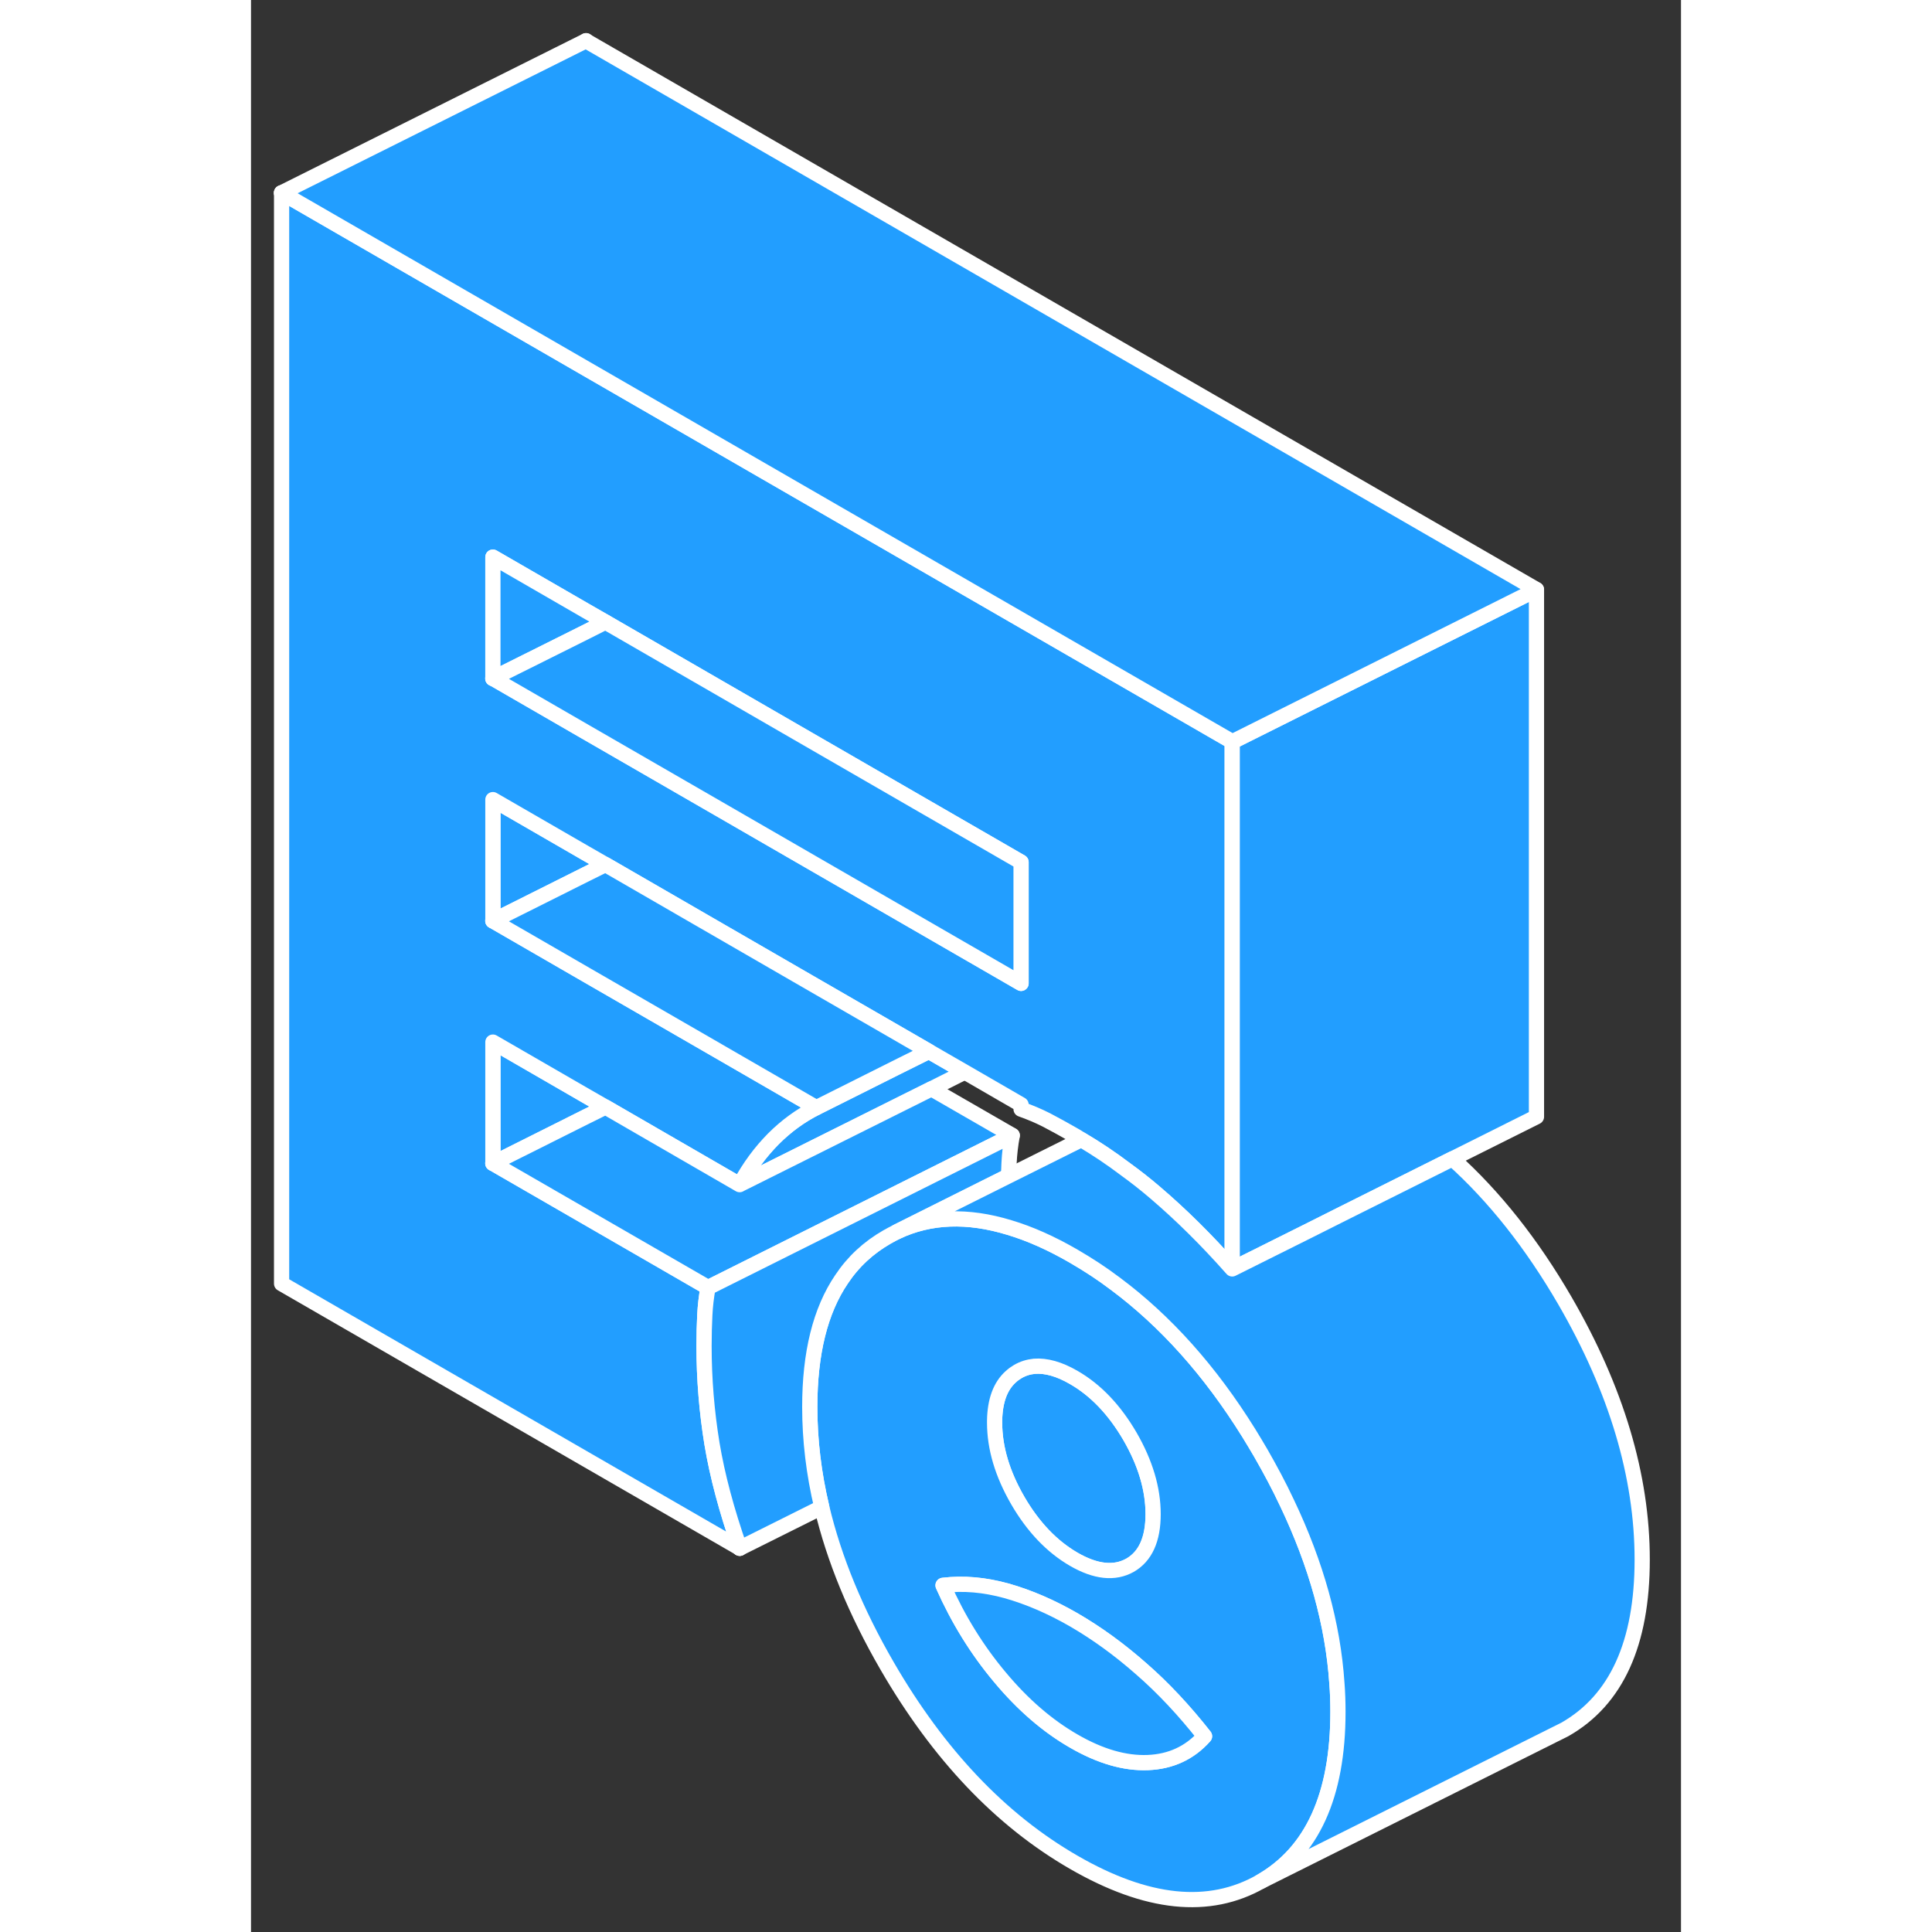 <svg width="48" height="48" viewBox="0 0 94 127" fill="#229EFF" xmlns="http://www.w3.org/2000/svg" stroke-width="1px" stroke-linecap="round" stroke-linejoin="round"><rect x="0" y="0" width="94" height="127" fill="#333333" stroke="none"/><path d="M23.3 56.832L22.01 57.472L15.9 60.532V52.562L22.01 56.092L23.3 56.832Z" stroke="white" stroke-linejoin="round"/><path d="M46.92 70.472L44.73 71.572L32.13 77.862C32.76 76.702 33.5 75.712 34.34 74.862C35.18 74.022 36.12 73.332 37.16 72.812L42.37 70.202L44.56 69.112L46.92 70.472Z" stroke="white" stroke-linejoin="round"/><path d="M23.3 72.772L22.01 73.412L15.9 76.472V68.502L22.01 72.032L23.3 72.772Z" stroke="white" stroke-linejoin="round"/><path d="M35.9 32.242L22.01 24.222L2.01 12.672V84.382L32.13 101.772C31.26 99.282 30.65 96.992 30.3 94.892C29.96 92.802 29.78 90.662 29.78 88.472C29.78 87.742 29.8 87.062 29.83 86.452C29.86 85.842 29.93 85.242 30.04 84.642L15.9 76.472V68.502L22.01 72.032L23.3 72.772L32.12 77.872H32.13C32.76 76.702 33.5 75.712 34.34 74.862C35.18 74.022 36.12 73.332 37.16 72.812L30.69 69.072L22.01 64.062L15.9 60.532V52.562L22.01 56.092L23.3 56.832L35.9 64.112L44.56 69.112L46.92 70.472L50.62 72.612V72.912C51.19 73.112 51.76 73.352 52.31 73.632C52.86 73.922 53.45 74.242 54.09 74.612C54.26 74.712 54.42 74.802 54.58 74.912C55.58 75.502 56.55 76.152 57.5 76.872C58.15 77.342 58.8 77.852 59.43 78.392C61.13 79.842 62.82 81.512 64.5 83.412V48.752L35.9 32.242ZM50.62 64.642L30.69 53.132L22.01 48.122L15.9 44.592V36.622L22.01 40.152L23.3 40.892L35.9 48.172L50.62 56.672V64.642Z" stroke="white" stroke-linejoin="round"/><path d="M50.04 74.632V74.642L35.26 82.032L30.04 84.642V84.632L15.9 76.472L22.01 73.412L23.3 72.772L32.12 77.872L32.13 77.862L44.73 71.572L50.04 74.632Z" stroke="white" stroke-linejoin="round"/><path d="M59.3 99.532C59.3 101.192 58.79 102.312 57.78 102.892C56.76 103.462 55.53 103.332 54.09 102.502C52.64 101.662 51.41 100.372 50.4 98.632C49.39 96.882 48.88 95.182 48.88 93.522V93.392C48.9 92.072 49.26 91.112 49.94 90.502C50.08 90.372 50.23 90.262 50.4 90.162C50.74 89.962 51.1 89.852 51.49 89.812C52.26 89.752 53.13 89.992 54.09 90.552C55.53 91.382 56.76 92.672 57.78 94.422C58.79 96.172 59.3 97.872 59.3 99.532Z" stroke="white" stroke-linejoin="round"/><path d="M71.381 110.642C71.121 106.772 70.021 102.822 68.101 98.792C68.101 98.792 68.097 98.785 68.091 98.772C67.581 97.682 67.001 96.602 66.371 95.502C66.111 95.062 65.851 94.622 65.591 94.202C63.041 90.102 60.111 86.832 56.8 84.372C55.931 83.712 55.021 83.122 54.091 82.582C52.611 81.722 51.191 81.092 49.851 80.692C47.101 79.852 44.641 79.942 42.451 80.972C42.231 81.082 42.02 81.192 41.81 81.312C40.59 82.012 39.591 82.932 38.821 84.092C37.421 86.152 36.73 88.952 36.73 92.482C36.73 94.662 36.99 96.852 37.52 99.082C38.331 102.492 39.761 105.962 41.81 109.502C45.191 115.342 49.281 119.652 54.091 122.422C58.891 125.192 62.981 125.612 66.371 123.682C69.751 121.752 71.451 118.032 71.451 112.522C71.451 111.902 71.431 111.272 71.381 110.642ZM48.881 93.392C48.901 92.072 49.261 91.112 49.941 90.502C50.081 90.372 50.231 90.262 50.401 90.162C50.741 89.962 51.1 89.852 51.49 89.812C52.261 89.752 53.131 89.992 54.091 90.552C55.531 91.382 56.761 92.672 57.781 94.422C58.791 96.172 59.3 97.872 59.3 99.532C59.3 101.192 58.791 102.312 57.781 102.892C56.761 103.462 55.531 103.332 54.091 102.502C52.641 101.662 51.411 100.372 50.401 98.632C49.391 96.882 48.881 95.182 48.881 93.522V93.392ZM58.951 115.862C57.441 115.922 55.821 115.452 54.091 114.452C52.351 113.452 50.73 112.052 49.23 110.252C47.721 108.452 46.48 106.442 45.49 104.212C46.831 104.052 48.211 104.172 49.661 104.572C51.111 104.982 52.581 105.612 54.091 106.482C55.591 107.352 57.071 108.422 58.511 109.692C59.961 110.952 61.351 112.442 62.681 114.132C61.701 115.232 60.451 115.802 58.951 115.862Z" stroke="white" stroke-linejoin="round"/><path d="M62.68 114.132C61.7 115.232 60.45 115.802 58.95 115.862C57.44 115.922 55.82 115.452 54.09 114.452C52.35 113.452 50.73 112.052 49.23 110.252C47.72 108.452 46.48 106.442 45.49 104.212C46.83 104.052 48.21 104.172 49.66 104.572C51.11 104.982 52.58 105.612 54.09 106.482C55.59 107.352 57.07 108.422 58.51 109.692C59.96 110.952 61.35 112.442 62.68 114.132Z" stroke="white" stroke-linejoin="round"/><path d="M32.13 101.772L32.12 101.782" stroke="white" stroke-linejoin="round"/><path d="M50.04 74.642C49.93 75.242 49.86 75.842 49.83 76.452C49.82 76.722 49.81 77.002 49.79 77.302L42.45 80.972C42.23 81.082 42.02 81.192 41.81 81.312C40.59 82.012 39.59 82.932 38.82 84.092C37.42 86.152 36.73 88.952 36.73 92.482C36.73 94.662 36.99 96.852 37.52 99.082L32.13 101.772C31.26 99.282 30.65 96.992 30.3 94.892C29.96 92.802 29.78 90.662 29.78 88.472C29.78 87.742 29.8 87.062 29.83 86.452C29.86 85.842 29.93 85.242 30.04 84.642L35.26 82.032L50.04 74.642Z" stroke="white" stroke-linejoin="round"/><path d="M84.5 38.762V73.412L78.98 76.172L71.72 79.802L69.63 80.852L64.5 83.412V48.762L84.5 38.762Z" stroke="white" stroke-linejoin="round"/><path d="M84.5 38.752V38.762L64.5 48.762V48.752L35.9 32.242L22.01 24.222L2.01 12.672L22.01 2.682H22.02L84.5 38.752Z" stroke="white" stroke-linejoin="round"/><path d="M22.029 2.672L22.02 2.682" stroke="white" stroke-miterlimit="10"/><path d="M2.01 12.682H2" stroke="white" stroke-miterlimit="10"/><path d="M23.3 40.892L22.01 41.542L15.9 44.592V36.622L22.01 40.152L23.3 40.892Z" stroke="white" stroke-linejoin="round"/><path d="M50.62 56.672V64.642L30.69 53.132L22.01 48.122L15.9 44.592L22.01 41.542L23.3 40.892L35.9 48.172L50.62 56.672Z" stroke="white" stroke-linejoin="round"/><path d="M15.901 44.592L15.891 44.602" stroke="white" stroke-linejoin="round"/><path d="M44.56 69.112L42.37 70.202L37.16 72.812L30.69 69.072L22.01 64.062L15.9 60.532L22.01 57.472L23.3 56.832L35.9 64.112L44.56 69.112Z" stroke="white" stroke-linejoin="round"/><path d="M15.901 60.532H15.891" stroke="white" stroke-linejoin="round"/><path d="M15.901 76.472H15.891" stroke="white" stroke-linejoin="round"/><path d="M91.45 102.522C91.45 108.032 89.75 111.752 86.37 113.682L85.57 114.082L66.37 123.682C69.75 121.752 71.45 118.032 71.45 112.522C71.45 111.902 71.43 111.272 71.38 110.642C71.12 106.772 70.02 102.822 68.1 98.792C68.1 98.792 68.097 98.785 68.09 98.772C67.58 97.682 67 96.602 66.37 95.502C66.11 95.062 65.85 94.622 65.59 94.202C63.04 90.102 60.11 86.832 56.8 84.372C55.93 83.712 55.02 83.122 54.09 82.582C52.61 81.722 51.19 81.092 49.85 80.692C47.1 79.852 44.64 79.942 42.45 80.972L49.79 77.302L54.58 74.912C55.58 75.502 56.55 76.152 57.5 76.872C58.15 77.342 58.8 77.852 59.43 78.392C61.13 79.842 62.82 81.512 64.5 83.412L69.63 80.852L71.72 79.802L78.98 76.172C81.73 78.642 84.2 81.762 86.37 85.502C89.75 91.342 91.45 97.012 91.45 102.522Z" stroke="white" stroke-linejoin="round"/></svg>